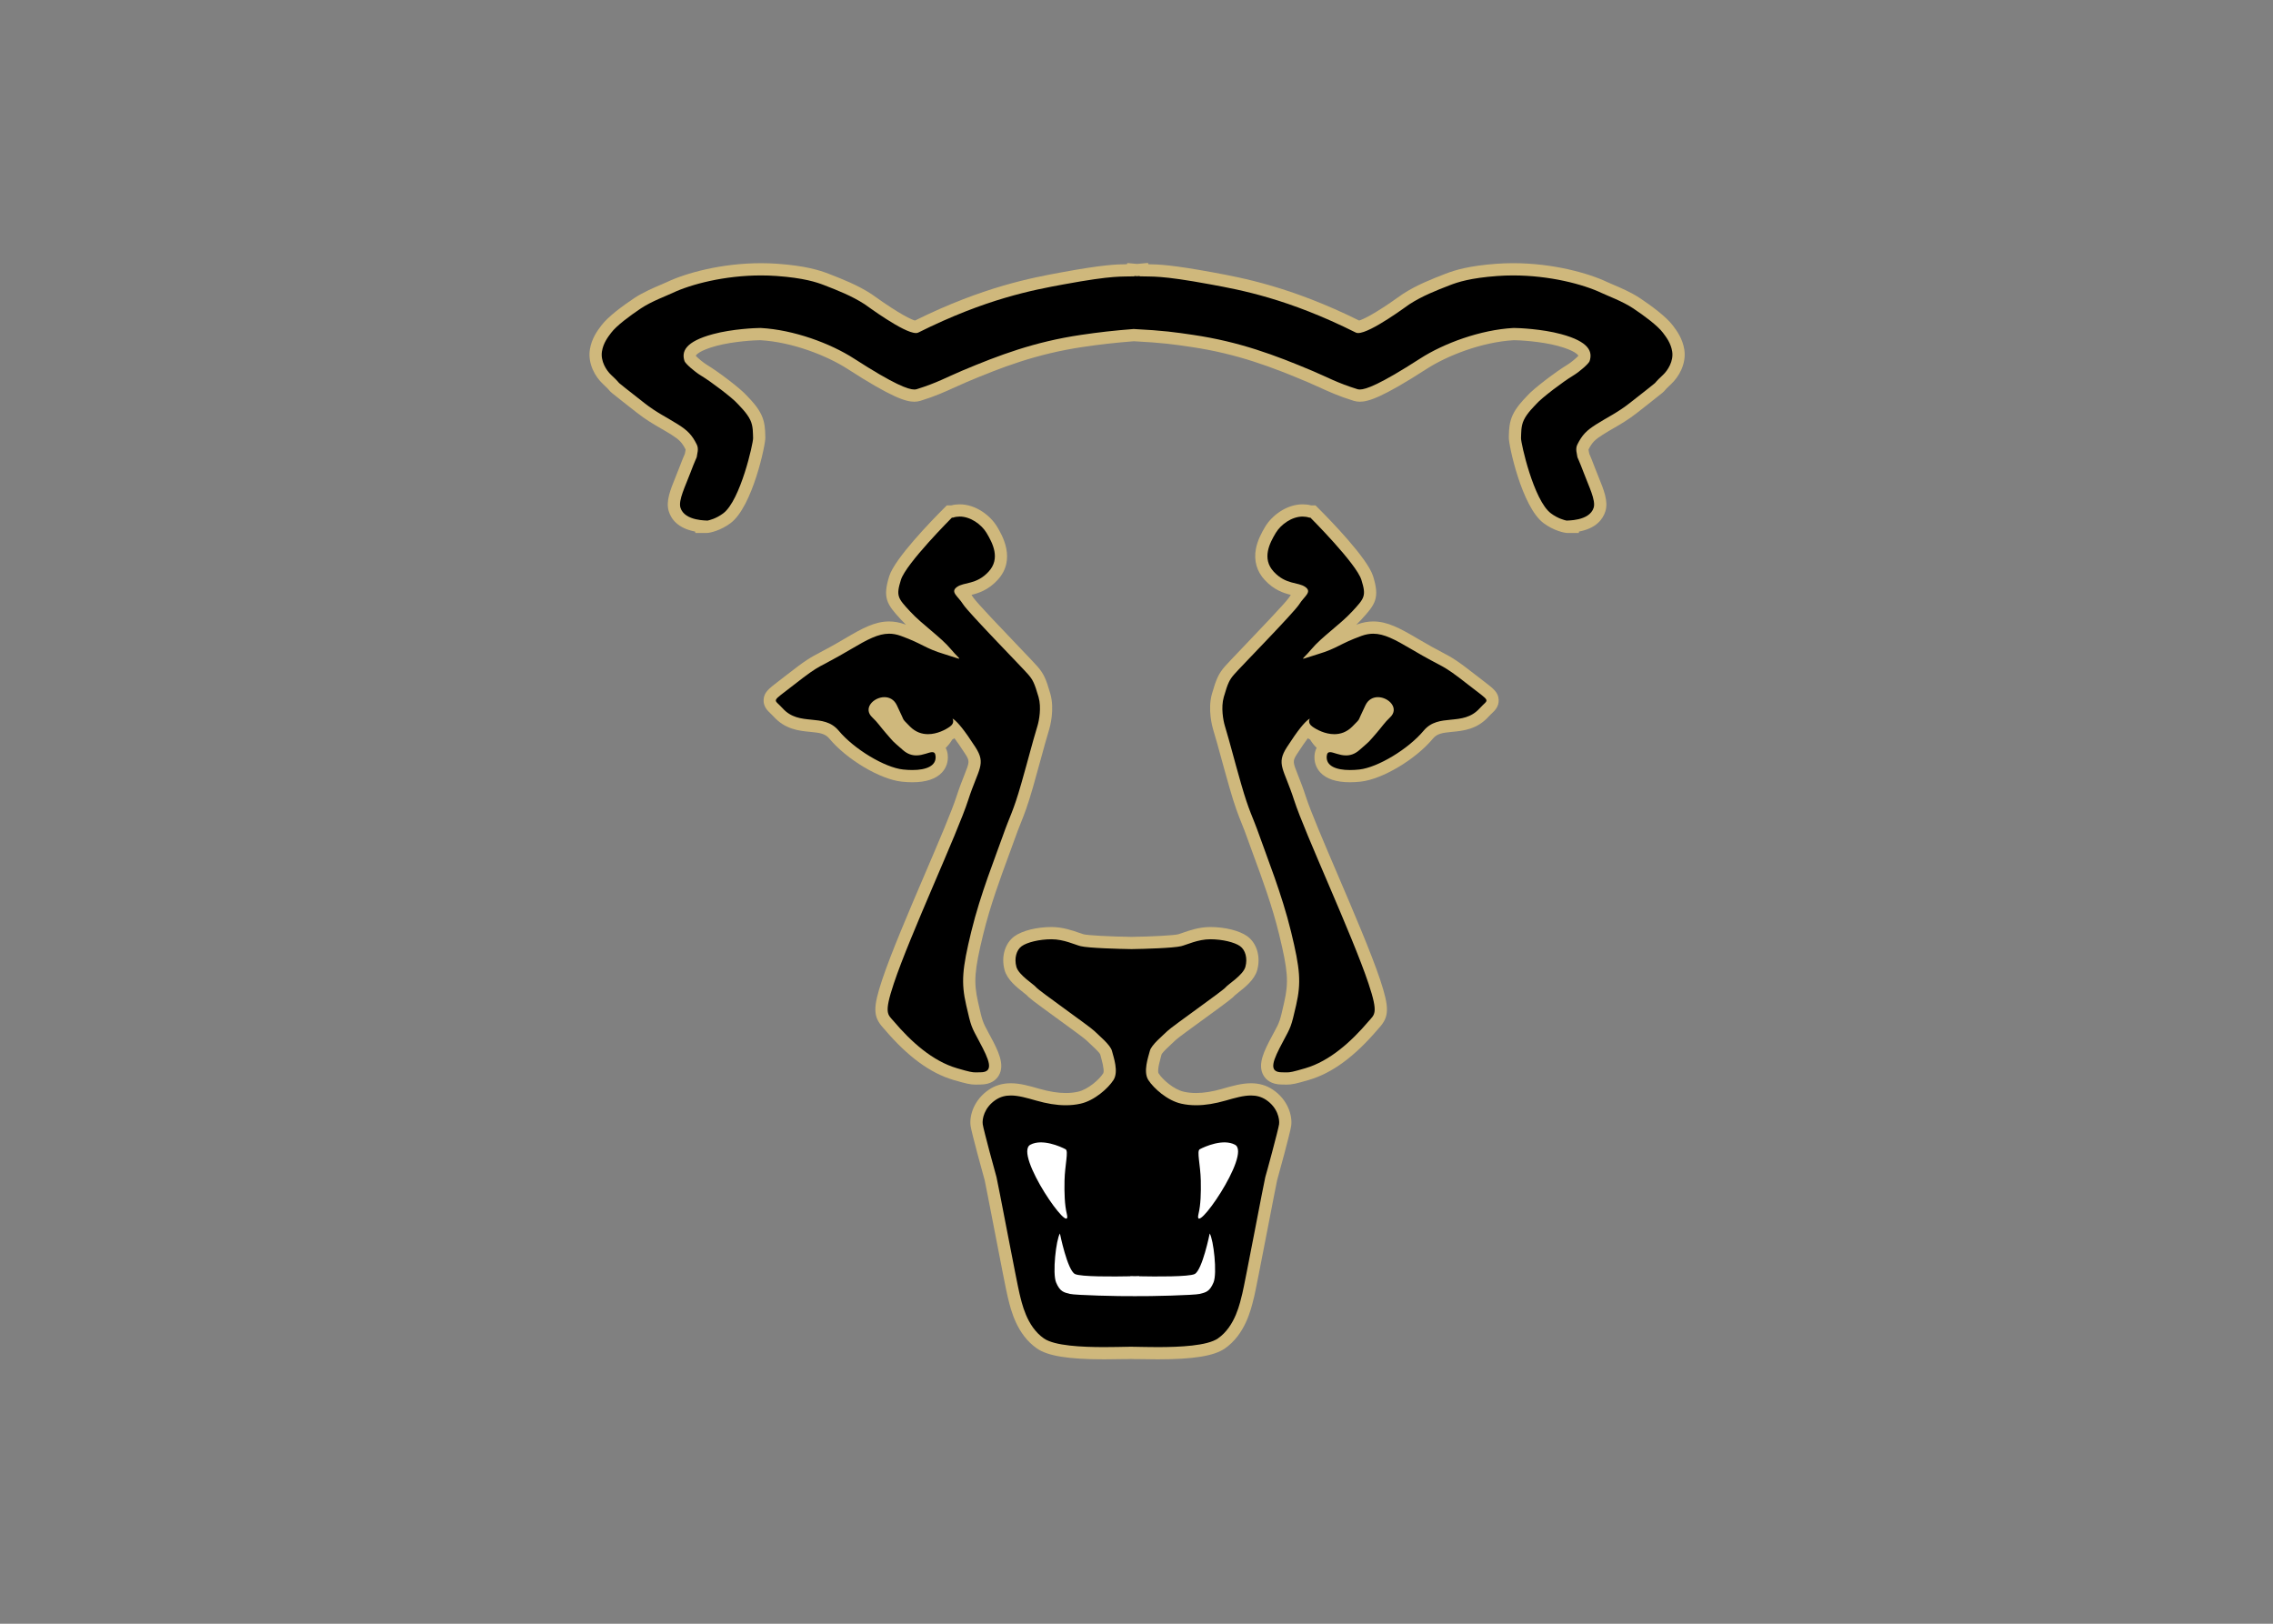<svg clip-rule="evenodd" fill-rule="evenodd" stroke-linejoin="round" stroke-miterlimit="1.414" viewBox="0 0 560 400" xmlns="http://www.w3.org/2000/svg"><rect x="0" y="0" width="560" height="400" fill="#808080" stroke="none"/><g fill-rule="nonzero" transform="matrix(1.36 0 0 -1.36 -135.931 738.74)"><path d="m127.37 1.094-2.14.197c-.11.01-.22.02-.33.027-.1-.007-.21-.017-.32-.027l-1.85-.168-.14.264c-2.32.02-5.36.098-14.84 1.844l-.04.009c-6.62 1.219-17.654 3.25-33.095 10.897-.751-.219-3.153-1.204-9.34-5.631-.284-.204-.47-.334-.535-.375-3.18-2.058-6.483-3.341-9.678-4.584-2.089-.813-5.289-1.805-11.537-2.26-1.228-.09-2.494-.134-3.763-.134-9.108 0-17.163 2.296-21.293 4.263-.268.127-.707.315-1.217.532-1.688.717-4.241 1.799-6.231 3.128-2.554 1.707-5.917 4.166-7.429 6.184l-.08.107c-.793 1.054-2.12 2.817-2.518 5.336-.51 3.236 1.255 6.205 2.922 7.764 1.092 1.022 1.292 1.268 1.367 1.361.413.508.414.508 3.246 2.731.77.604 1.769 1.388 3.071 2.412 2.042 1.607 3.783 2.615 5.466 3.59.772.446 1.57.907 2.385 1.421 1.8 1.137 2.422 1.782 3.225 3.364-.009.131-.057.373-.092.543-.026.133-.054.278-.08.429-.209.473-.638 1.444-1.34 3.317-.233.624-.5 1.28-.758 1.916-1.204 2.966-2.245 5.529-1.545 7.785.547 1.762 2.048 3.843 5.981 4.586l.023.318 2.574.002c.765 0 3.193-.565 5.428-2.242 4.94-3.706 7.933-17.814 7.858-19.377-.009-.172-.013-.354-.018-.547-.026-1.148-.065-2.884-.885-4.607-.821-1.724-2.213-3.184-2.961-3.969-.118-.124-.216-.225-.283-.301-1.497-1.71-6.689-5.588-8.971-6.957-1.011-.607-2.149-1.61-2.619-2.099-.001-.034.004-.063.014-.082.06-.112.697-1.121 4.613-2.176 3.94-1.062 8.911-1.293 9.93-1.293h.023c7.32.405 15.188 3.548 19.743 6.486 10.141 6.543 13.274 7.445 15.148 7.445.484 0 .93-.064 1.365-.199 3.35-1.03 5.611-2.062 7.799-3.06.898-.411 1.748-.798 2.678-1.19 7.823-3.294 15.729-6.381 26.339-7.951 3.95-.584 7.41-.972 11.53-1.293 6.5.332 9.08.715 12.96 1.289 10.66 1.575 18.56 4.661 26.38 7.955.93.392 1.78.779 2.68 1.19 2.18.998 4.45 2.03 7.79 3.06.43.133.89.199 1.37.199 1.88 0 5.01-.902 15.15-7.445 4.55-2.939 12.42-6.082 19.74-6.486h.03c1.02 0 5.98.231 9.92 1.293 3.92 1.055 4.56 2.064 4.62 2.176.01.019.01.048.01.082-.47.489-1.61 1.492-2.62 2.099-2.28 1.369-7.47 5.247-8.97 6.957-.07.078-.17.179-.28.303-.75.784-2.14 2.244-2.96 3.967-.82 1.722-.86 3.458-.89 4.607 0 .192-.01.376-.01.547-.08 1.563 2.91 15.67 7.85 19.377 2.24 1.677 4.67 2.242 5.43 2.242h2.57l.03-.32c3.93-.743 5.43-2.824 5.98-4.586.7-2.255-.34-4.817-1.55-7.783-.25-.636-.52-1.294-.76-1.918-.7-1.873-1.12-2.842-1.33-3.317-.03-.15-.06-.295-.09-.429-.03-.169-.08-.413-.09-.545.81-1.582 1.43-2.226 3.23-3.362.81-.514 1.61-.975 2.38-1.421 1.69-.976 3.43-1.983 5.47-3.59 1.3-1.02 2.29-1.802 3.06-2.405 2.84-2.23 2.84-2.23 3.26-2.738.07-.092.27-.339 1.36-1.361 1.67-1.56 3.44-4.528 2.93-7.764-.4-2.522-1.73-4.284-2.52-5.338l-.08-.107c-1.52-2.017-4.88-4.475-7.43-6.182-1.99-1.328-4.54-2.411-6.23-3.129-.51-.216-.95-.403-1.22-.531-4.13-1.966-12.18-4.264-21.29-4.264-1.27 0-2.54.045-3.76.135-6.25.455-9.45 1.447-11.54 2.26-3.2 1.243-6.5 2.526-9.68 4.584-.07.041-.25.173-.54.377-6.18 4.426-8.59 5.41-9.34 5.629-15.44-7.647-26.47-9.678-33.08-10.897l-.05-.009c-9.13-1.682-12.29-1.815-14.58-1.84zm-42.645 54.658c-.654 0-1.297.081-1.916.242h-.981l-.812.811c-2.55 2.55-10.969 11.184-12.229 15.215-1.545 4.942-.532 6.375 2.623 9.792l.063.071c.354.384.726.761 1.109 1.133-.067-.025-.136-.05-.205-.075-1.237-.45-2.422-.67-3.623-.67-3.223 0-6.07 1.541-10.045 3.889-2.742 1.621-4.335 2.461-5.5 3.074-2.315 1.221-3.275 1.726-7.727 5.209-.723.568-1.333 1.035-1.843 1.424-2.139 1.634-3.213 2.453-3.299 4.143-.079 1.54.922 2.48 1.519 3.05.23.21.468.44.733.73 2.639 2.93 5.78 3.24 8.303 3.48 2.188.21 3.373.38 4.326 1.52 3.949 4.74 11.443 9.2 16.365 9.75.847.09 1.668.14 2.437.14 3.094 0 5.353-.75 6.719-2.23.974-1.06 1.423-2.41 1.299-3.89-.054-.65-.226-1.19-.469-1.65.581-.58 1.084-1.21 1.49-1.9.183-.1.35-.2.497-.29.611.82 1.396 1.94 2.4 3.49 1.089 1.69 1.04 1.81-.199 4.93-.485 1.22-1.088 2.74-1.729 4.72-1.09 3.38-4.038 10.28-7.16 17.57-3.602 8.42-7.684 17.96-9.683 23.96-2.109 6.33-2.07 8.36.208 10.87.099.11.202.22.309.35 5.263 6.19 10.382 9.94 15.649 11.48 2.829.82 3.772 1.05 5.007 1.05.149 0 .303 0 .475-.01.172 0 .367-.01.603-.01 2.415 0 3.584-1.1 4.139-2.02 1.514-2.53-.234-5.81-1.926-8.98l-.379-.7c-1.378-2.57-1.377-2.57-2.365-6.92-1.04-4.58-.848-7.16 1.145-15.35 1.577-6.48 3.983-13 5.742-17.77.519-1.4.97-2.62 1.338-3.67.56-1.6 1.004-2.71 1.435-3.79.795-1.98 1.542-3.86 2.772-8.14.83-2.93 1.39-4.95 1.87-6.73.59-2.18 1.06-3.89 1.81-6.39.13-.45 1.27-4.44.24-8.029-.97-3.389-1.51-4.533-2.87-6.117-.49-.577-1.91-2.066-4.386-4.651-3.283-3.433-9.394-9.823-10.149-10.955-.145-.233-.296-.452-.447-.656 1.595-.392 3.796-1.079 5.914-3.373 4.318-4.678.976-10.246-.123-12.076-1.459-2.433-4.733-5.051-8.474-5.051zm77.685 0c-3.74 0-7.02 2.616-8.48 5.049-.85 1.416-1.76 3.126-2.12 5.06-.49 2.64.2 5.067 2 7.018 2.12 2.294 4.32 2.981 5.91 3.373-.15.207-.3.428-.45.666-.75 1.121-6.86 7.511-10.14 10.943-2.47 2.586-3.9 4.076-4.39 4.653-1.36 1.582-1.89 2.726-2.87 6.117-1.03 3.589.11 7.579.24 8.029.75 2.5 1.22 4.21 1.81 6.39.49 1.78 1.04 3.8 1.88 6.73 1.22 4.28 1.97 6.16 2.76 8.14.44 1.08.88 2.19 1.44 3.79.37 1.05.82 2.27 1.34 3.68 1.76 4.76 4.17 11.28 5.74 17.76 1.99 8.19 2.19 10.78 1.14 15.35-.98 4.35-.98 4.34-2.36 6.91l-.38.71c-1.69 3.17-3.44 6.45-1.92 8.98.55.92 1.72 2.02 4.14 2.02.23 0 .43.01.6.01s.32.01.47.01c1.24 0 2.18-.22 5.01-1.05 5.27-1.53 10.38-5.29 15.65-11.48.1-.13.21-.24.31-.35 2.28-2.51 2.31-4.54.21-10.87-2-5.99-6.09-15.54-9.69-23.96-3.12-7.29-6.07-14.19-7.16-17.57-.64-1.98-1.24-3.5-1.73-4.72-1.24-3.12-1.28-3.24-.2-4.93 1.01-1.55 1.79-2.67 2.4-3.49.16.1.33.2.53.31.4.67.9 1.3 1.47 1.86-.25.47-.42 1.01-.48 1.66-.12 1.49.33 2.84 1.3 3.9 1.37 1.48 3.63 2.23 6.72 2.23.77 0 1.59-.05 2.44-.14 4.92-.55 12.41-5.01 16.36-9.75.95-1.14 2.14-1.31 4.33-1.52 2.52-.24 5.66-.55 8.3-3.48.27-.3.5-.52.73-.73.6-.57 1.6-1.51 1.52-3.05-.08-1.689-1.16-2.509-3.3-4.143v-.002c-.51-.389-1.12-.855-1.84-1.422-4.45-3.483-5.41-3.986-7.72-5.207-1.17-.613-2.76-1.454-5.51-3.076-3.97-2.348-6.82-3.889-10.04-3.889-1.2 0-2.39.22-3.62.67l-.21.075c.38-.372.76-.749 1.11-1.133l.06-.071c3.16-3.417 4.17-4.851 2.63-9.792-1.26-4.031-9.68-12.665-12.23-15.215l-.81-.811h-.99c-.61-.161-1.26-.242-1.91-.242zm-56.87 95.708c-3.32 0-6.598.81-8.362 2.07-2.185 1.56-3.097 4.64-2.274 7.66.603 2.21 2.762 3.91 4.34 5.15.248.2.579.46.717.58.449.55 1.399 1.28 7.119 5.44 2.39 1.74 5.66 4.12 6.21 4.62.28.27.61.57.95.89.61.56 2.01 1.84 2.32 2.41.05.19.11.41.18.66.71 2.52.66 3.38.49 3.66-.87 1.37-3.41 3.64-5.71 4.15-.89.2-1.8.29-2.78.29-1.74 0-3.67-.31-5.9-.94l-.11-.03c-2.22-.64-4.324-1.24-6.41-1.24-1.868 0-3.489.47-4.955 1.45-3.342 2.23-4.494 5.83-4.15 8.24.201 1.41 2.784 10.91 3.187 12.28.149.65 1.085 5.49 1.991 10.16 1.685 8.71 2.902 14.96 3.189 16.1.035.14.072.3.113.47.639 2.65 1.969 8.18 6.535 11.35 2.44 1.7 7.13 2.46 15.21 2.46 1.53 0 2.96-.03 4.11-.05l.53-.01h.74c.08-.01.2-.01.33-.01l.26-.01h.2l.26.01c.13 0 .24 0 .33.01h.1l.1.01h1.07c1.15.02 2.58.05 4.11.05 8.08 0 12.77-.76 15.21-2.46 4.56-3.17 5.89-8.69 6.53-11.34.04-.18.08-.33.12-.47.28-1.15 1.5-7.39 3.18-16.08.91-4.69 1.85-9.54 2-10.19.4-1.38 2.98-10.86 3.18-12.28.35-2.41-.81-6.01-4.15-8.24-1.46-.98-3.08-1.45-4.95-1.45-2.09 0-4.19.6-6.41 1.23l-.11.04c-2.23.63-4.16.94-5.9.94-.98 0-1.89-.09-2.78-.29-2.3-.51-4.84-2.78-5.71-4.15-.17-.28-.22-1.14.49-3.66.07-.25.13-.47.18-.66.31-.57 1.71-1.85 2.31-2.41.35-.32.68-.62.95-.89.55-.5 3.82-2.88 6.22-4.62 5.71-4.15 6.66-4.89 7.12-5.44.13-.12.47-.38.71-.58 1.58-1.24 3.74-2.94 4.35-5.15.82-3.02-.1-6.1-2.28-7.66-1.76-1.26-5.05-2.07-8.36-2.07-2.51 0-4.74.78-6.23 1.3-.41.14-.81.28-1.02.34-1.03.25-5.57.51-10.56.59-5.1-.08-9.87-.34-10.88-.59-.21-.06-.61-.19-1.02-.34-1.49-.52-3.73-1.3-6.23-1.3z" fill="#cfb87c" transform="matrix(.8 0 0 -.8 206.01 496.44)"/><path d="m39.762 3.924c-8.222 0-15.861 1.975-20.102 3.994-1.274.607-4.728 1.88-7.098 3.463-2.599 1.737-5.559 3.946-6.753 5.539-.693.923-1.777 2.303-2.078 4.215-.347 2.193.998 4.299 2.078 5.308 3.578 3.348-1.154-.46 7.503 6.35 2.808 2.209 4.991 3.187 7.62 4.848 2.192 1.385 3.18 2.381 4.269 4.558.52 1.039.065 2.109 0 2.83-.013.142-.404.814-1.441 3.578-1.132 3.019-2.772 6.231-2.252 7.907.971 3.128 6.221 2.853 6.105 2.924 0 0 .003-.001.002 0 .42-.078 1.978-.446 3.59-1.655 3.884-2.913 6.805-15.941 6.752-17.025-.055-1.11.05-2.659-.635-4.098-.775-1.628-2.371-3.114-2.828-3.637-1.212-1.384-6.075-5.064-8.31-6.406-1.602-.961-3.579-2.769-3.752-3.289-.714-2.141.098-4.403 6.463-6.119 4.346-1.172 9.626-1.387 10.65-1.387.066 0 .113.001.143.002 7.445.404 15.757 3.463 21.124 6.926 9.155 5.906 12.299 7.002 13.647 7.002.229 0 .405-.031.551-.076 4.502-1.385 6.927-2.769 10.217-4.155 8.473-3.567 16.443-6.576 27.013-8.138 3.92-.58 7.46-.987 11.89-1.328 6.79.341 9.52.748 13.44 1.328 10.57 1.562 18.54 4.571 27.01 8.138 3.29 1.386 5.72 2.77 10.22 4.155.14.045.32.076.55.076 1.35 0 4.49-1.096 13.65-7.002 5.37-3.463 13.68-6.522 21.12-6.926.03-.001.08-.002.15-.002 1.02 0 6.3.215 10.64 1.387 6.37 1.716 7.18 3.978 6.47 6.119-.17.52-2.15 2.328-3.75 3.289-2.24 1.342-7.1 5.022-8.31 6.406-.46.523-2.06 2.009-2.83 3.637-.69 1.439-.58 2.988-.64 4.098-.05 1.084 2.87 14.112 6.76 17.025 1.61 1.212 3.17 1.578 3.59 1.655-.12-.071 5.13.204 6.1-2.924.52-1.676-1.12-4.888-2.25-7.907-1.04-2.764-1.43-3.436-1.44-3.578-.07-.721-.52-1.791 0-2.83 1.09-2.177 2.08-3.173 4.27-4.558 2.63-1.661 4.81-2.639 7.62-4.848 8.66-6.81 3.92-3.002 7.5-6.35 1.08-1.009 2.43-3.115 2.08-5.308-.3-1.912-1.39-3.292-2.08-4.215-1.19-1.593-4.15-3.802-6.75-5.539-2.37-1.583-5.83-2.856-7.1-3.463-4.24-2.019-11.88-3.994-20.1-3.994-1.18 0-2.37.04-3.56.127-6.11.444-9 1.402-10.74 2.078-3.12 1.212-6.23 2.423-9.18 4.328-.46.298-8.78 6.51-11.6 6.51-.2 0-.38-.033-.52-.104-15.38-7.694-26.08-9.652-32.9-10.908-11.58-2.134-13.17-1.71-16.04-1.826l-.02-.078c-.21.018-.4.032-.59.045-.18-.014-.37-.027-.58-.045l-.04.078c-2.85.115-4.46-.306-16.03 1.826-6.81 1.256-17.505 3.214-32.893 10.908-.141.071-.317.104-.521.104-2.811 0-11.14-6.212-11.6-6.51-2.943-1.905-6.059-3.116-9.175-4.328-1.739-.676-4.632-1.634-10.737-2.078-1.194-.087-2.384-.127-3.562-.127zm44.963 54.597c-.51 0-1.021.078-1.52.245h-.23s-10.389 10.388-11.543 14.082c-1.155 3.693-.693 4.155 2.078 7.156 2.77 3.002 6.926 5.773 9.234 8.543 1.286 1.543 2.141 2.154 1.85 2.154-.232 0-1.189-.388-3.235-1.002-4.616-1.385-4.849-2.307-9.927-4.154-.935-.34-1.808-.502-2.678-.502-2.453 0-4.886 1.288-8.635 3.504-7.909 4.673-6.34 2.922-12.928 8.078-5.31 4.155-4.616 3.002-2.539 5.315 3.824 4.24 9.235.92 12.698 5.07 3.463 4.16 10.387 8.32 14.543 8.78.737.08 1.454.12 2.13.12 3.137 0 5.442-.92 5.258-3.12-.059-.71-.326-.93-.752-.93-.775 0-2.076.74-3.609.74-.944 0-1.975-.28-3.025-1.2-2.711-2.37-1.878-1.58-3.926-3.92-1.197-1.37-1.802-2.35-3.002-3.47-2.226-2.06.289-4.6 2.726-4.6 1.102 0 2.189.518 2.815 1.83 1.154 2.43 1.328 2.86 1.443 3.12s.347.52 1.559 1.73c1.261 1.26 2.689 1.7 4.052 1.7 2.063 0 3.979-1 4.952-1.7 1.277-.91.534-1.82.623-1.82.023 0 .105.06.299.2.923.7 2.309 2.31 4.849 6.24 2.54 3.92.691 4.85-1.617 12-2.425 7.52-13.177 30.54-16.852 41.56-2.297 6.89-1.352 6.95 0 8.54 3.925 4.62 8.772 9 14.313 10.62 2.835.83 3.437.94 4.232.94.293 0 .612-.02 1.078-.02 3.251 0 1.925-2.88-.232-6.92-1.847-3.47-1.845-3.23-3-8.31-1.154-5.08-.923-8.08 1.154-16.62 2.078-8.55 5.541-17.09 7.157-21.71 1.616-4.61 2.309-5.31 4.156-11.77 1.846-6.46 2.306-8.54 3.696-13.16.34-1.13.91-4.1.23-6.464-.94-3.244-1.33-3.931-2.31-5.08-1.386-1.616-13.622-14.08-14.776-15.927s-3.001-2.772-1.385-3.926c1.616-1.155 4.386-.461 7.156-3.463 2.739-2.968.924-6.463-.461-8.771-1.149-1.915-3.621-3.708-6.099-3.708zm77.685 0c-2.48 0-4.95 1.793-6.1 3.708-1.39 2.308-3.2 5.803-.46 8.771 2.77 3.002 5.54 2.308 7.15 3.463 1.62 1.154-.23 2.079-1.38 3.926-1.16 1.847-13.39 14.311-14.78 15.927-.98 1.149-1.37 1.836-2.3 5.08-.68 2.364-.11 5.334.23 6.464 1.38 4.62 1.84 6.7 3.69 13.16s2.54 7.16 4.16 11.77c1.61 4.62 5.07 13.16 7.15 21.71 2.08 8.54 2.31 11.54 1.16 16.62-1.16 5.08-1.16 4.84-3 8.31-2.16 4.04-3.49 6.92-.23 6.92.46 0 .78.02 1.07.02.8 0 1.4-.11 4.23-.94 5.54-1.62 10.39-6 14.32-10.62 1.35-1.59 2.3-1.65 0-8.54-3.68-11.02-14.43-34.04-16.86-41.56-2.3-7.15-4.15-8.08-1.61-12 2.54-3.93 3.92-5.54 4.85-6.24.19-.14.27-.2.3-.2.09 0-.66.91.62 1.82.97.7 2.89 1.7 4.95 1.7 1.36 0 2.79-.44 4.05-1.7 1.22-1.21 1.45-1.47 1.56-1.73.12-.26.29-.69 1.44-3.12.63-1.312 1.72-1.83 2.82-1.83 2.44 0 4.95 2.54 2.73 4.6-1.2 1.12-1.81 2.1-3 3.47-2.05 2.34-1.22 1.55-3.93 3.92-1.05.92-2.08 1.2-3.03 1.2-1.53 0-2.83-.74-3.6-.74-.43 0-.7.22-.76.93-.18 2.2 2.12 3.12 5.26 3.12.68 0 1.39-.04 2.13-.12 4.16-.46 11.08-4.62 14.55-8.78 3.46-4.15 8.87-.83 12.69-5.07 2.08-2.313 2.77-1.16-2.54-5.315-6.58-5.156-5.02-3.405-12.92-8.078-3.75-2.216-6.19-3.504-8.64-3.504-.87 0-1.74.162-2.68.502-5.08 1.847-5.31 2.769-9.92 4.154-2.05.614-3.01 1.002-3.24 1.002-.29 0 .56-.611 1.85-2.154 2.31-2.77 6.46-5.541 9.23-8.543 2.77-3.001 3.24-3.463 2.08-7.156-1.15-3.694-11.54-14.082-11.54-14.082h-.23c-.5-.167-1.01-.245-1.52-.245zm-56.87 95.709c-2.77 0-5.54.69-6.751 1.56-1.212.86-1.732 2.77-1.213 4.67.52 1.91 3.984 3.98 4.504 4.67.52.7 12.12 8.84 13.16 9.87 1.04 1.04 3.63 3.12 3.98 4.51.35 1.38 1.56 4.67.35 6.58-1.22 1.9-4.33 4.67-7.45 5.36-1.1.25-2.23.36-3.38.36-2.11 0-4.31-.38-6.66-1.05-2.136-.61-4.032-1.16-5.76-1.16-1.215 0-2.346.27-3.418.99-2.597 1.73-3.116 4.33-2.943 5.54s2.942 11.43 3.115 11.95c.173.51 4.676 24.24 5.196 26.31.519 2.08 1.558 7.45 5.54 10.22 2.41 1.67 8.6 1.96 13.63 1.96 2.01 0 3.83-.05 5.14-.07.01 0 .02.01.02.01.13-.01.31-.01.51-.02h.8c.2.01.38.01.5.02h.01s.01-.01.02-.01c1.31.02 3.13.07 5.14.07 5.02 0 11.22-.29 13.63-1.96 3.98-2.77 5.02-8.14 5.54-10.22.52-2.07 5.02-25.8 5.19-26.31.18-.52 2.95-10.74 3.12-11.95s-.35-3.81-2.94-5.54c-1.08-.72-2.21-.99-3.42-.99-1.73 0-3.63.55-5.76 1.16-2.35.67-4.55 1.05-6.66 1.05-1.15 0-2.28-.11-3.38-.36-3.12-.69-6.23-3.46-7.45-5.36-1.21-1.91 0-5.2.35-6.58.34-1.39 2.94-3.47 3.98-4.51 1.04-1.03 12.64-9.17 13.16-9.87.52-.69 3.98-2.76 4.5-4.67.52-1.9 0-3.81-1.21-4.67-1.21-.87-3.98-1.56-6.75-1.56s-5.3 1.24-6.58 1.56c-1.78.44-8.47.63-11.23.67-2.83-.04-9.77-.23-11.55-.67-1.28-.32-3.81-1.56-6.58-1.56z" transform="matrix(.8 0 0 -.8 206.01 496.44)"/><path d="m316.37 312.42c-1.042-.521-7.101-.468-10.039-.409-.008.026-.012.039-.012.039s-.298-.009-.793-.021c-.494.012-.792.021-.792.021s-.004-.013-.011-.039c-2.939-.059-8.997-.112-10.039.409-1.386.693-2.725 7.341-2.725 7.341-.692-1.108-1.385-7.202-.692-8.865.692-1.662 1.385-1.8 2.493-2.077.957-.239 8.977-.445 11.767-.407 2.789-.038 10.809.168 11.766.407 1.108.277 1.801.415 2.493 2.077.693 1.663 0 7.757-.692 8.865 0 0-1.339-6.648-2.724-7.341zm7.3 23.421c-2.137 1.138-5.427-.314-6.382-.823-.575-.305.132-2.838.192-5.666.048-2.242-.015-4.397-.412-6.029-1.132-4.659 9.716 10.859 6.602 12.518zm-30.464-12.518c-.396 1.632-.459 3.786-.411 6.029.06 2.827.767 5.361.192 5.666-.955.508-4.246 1.961-6.382.823-3.114-1.659 7.735-17.177 6.601-12.518" fill="#fff"/></g></svg>